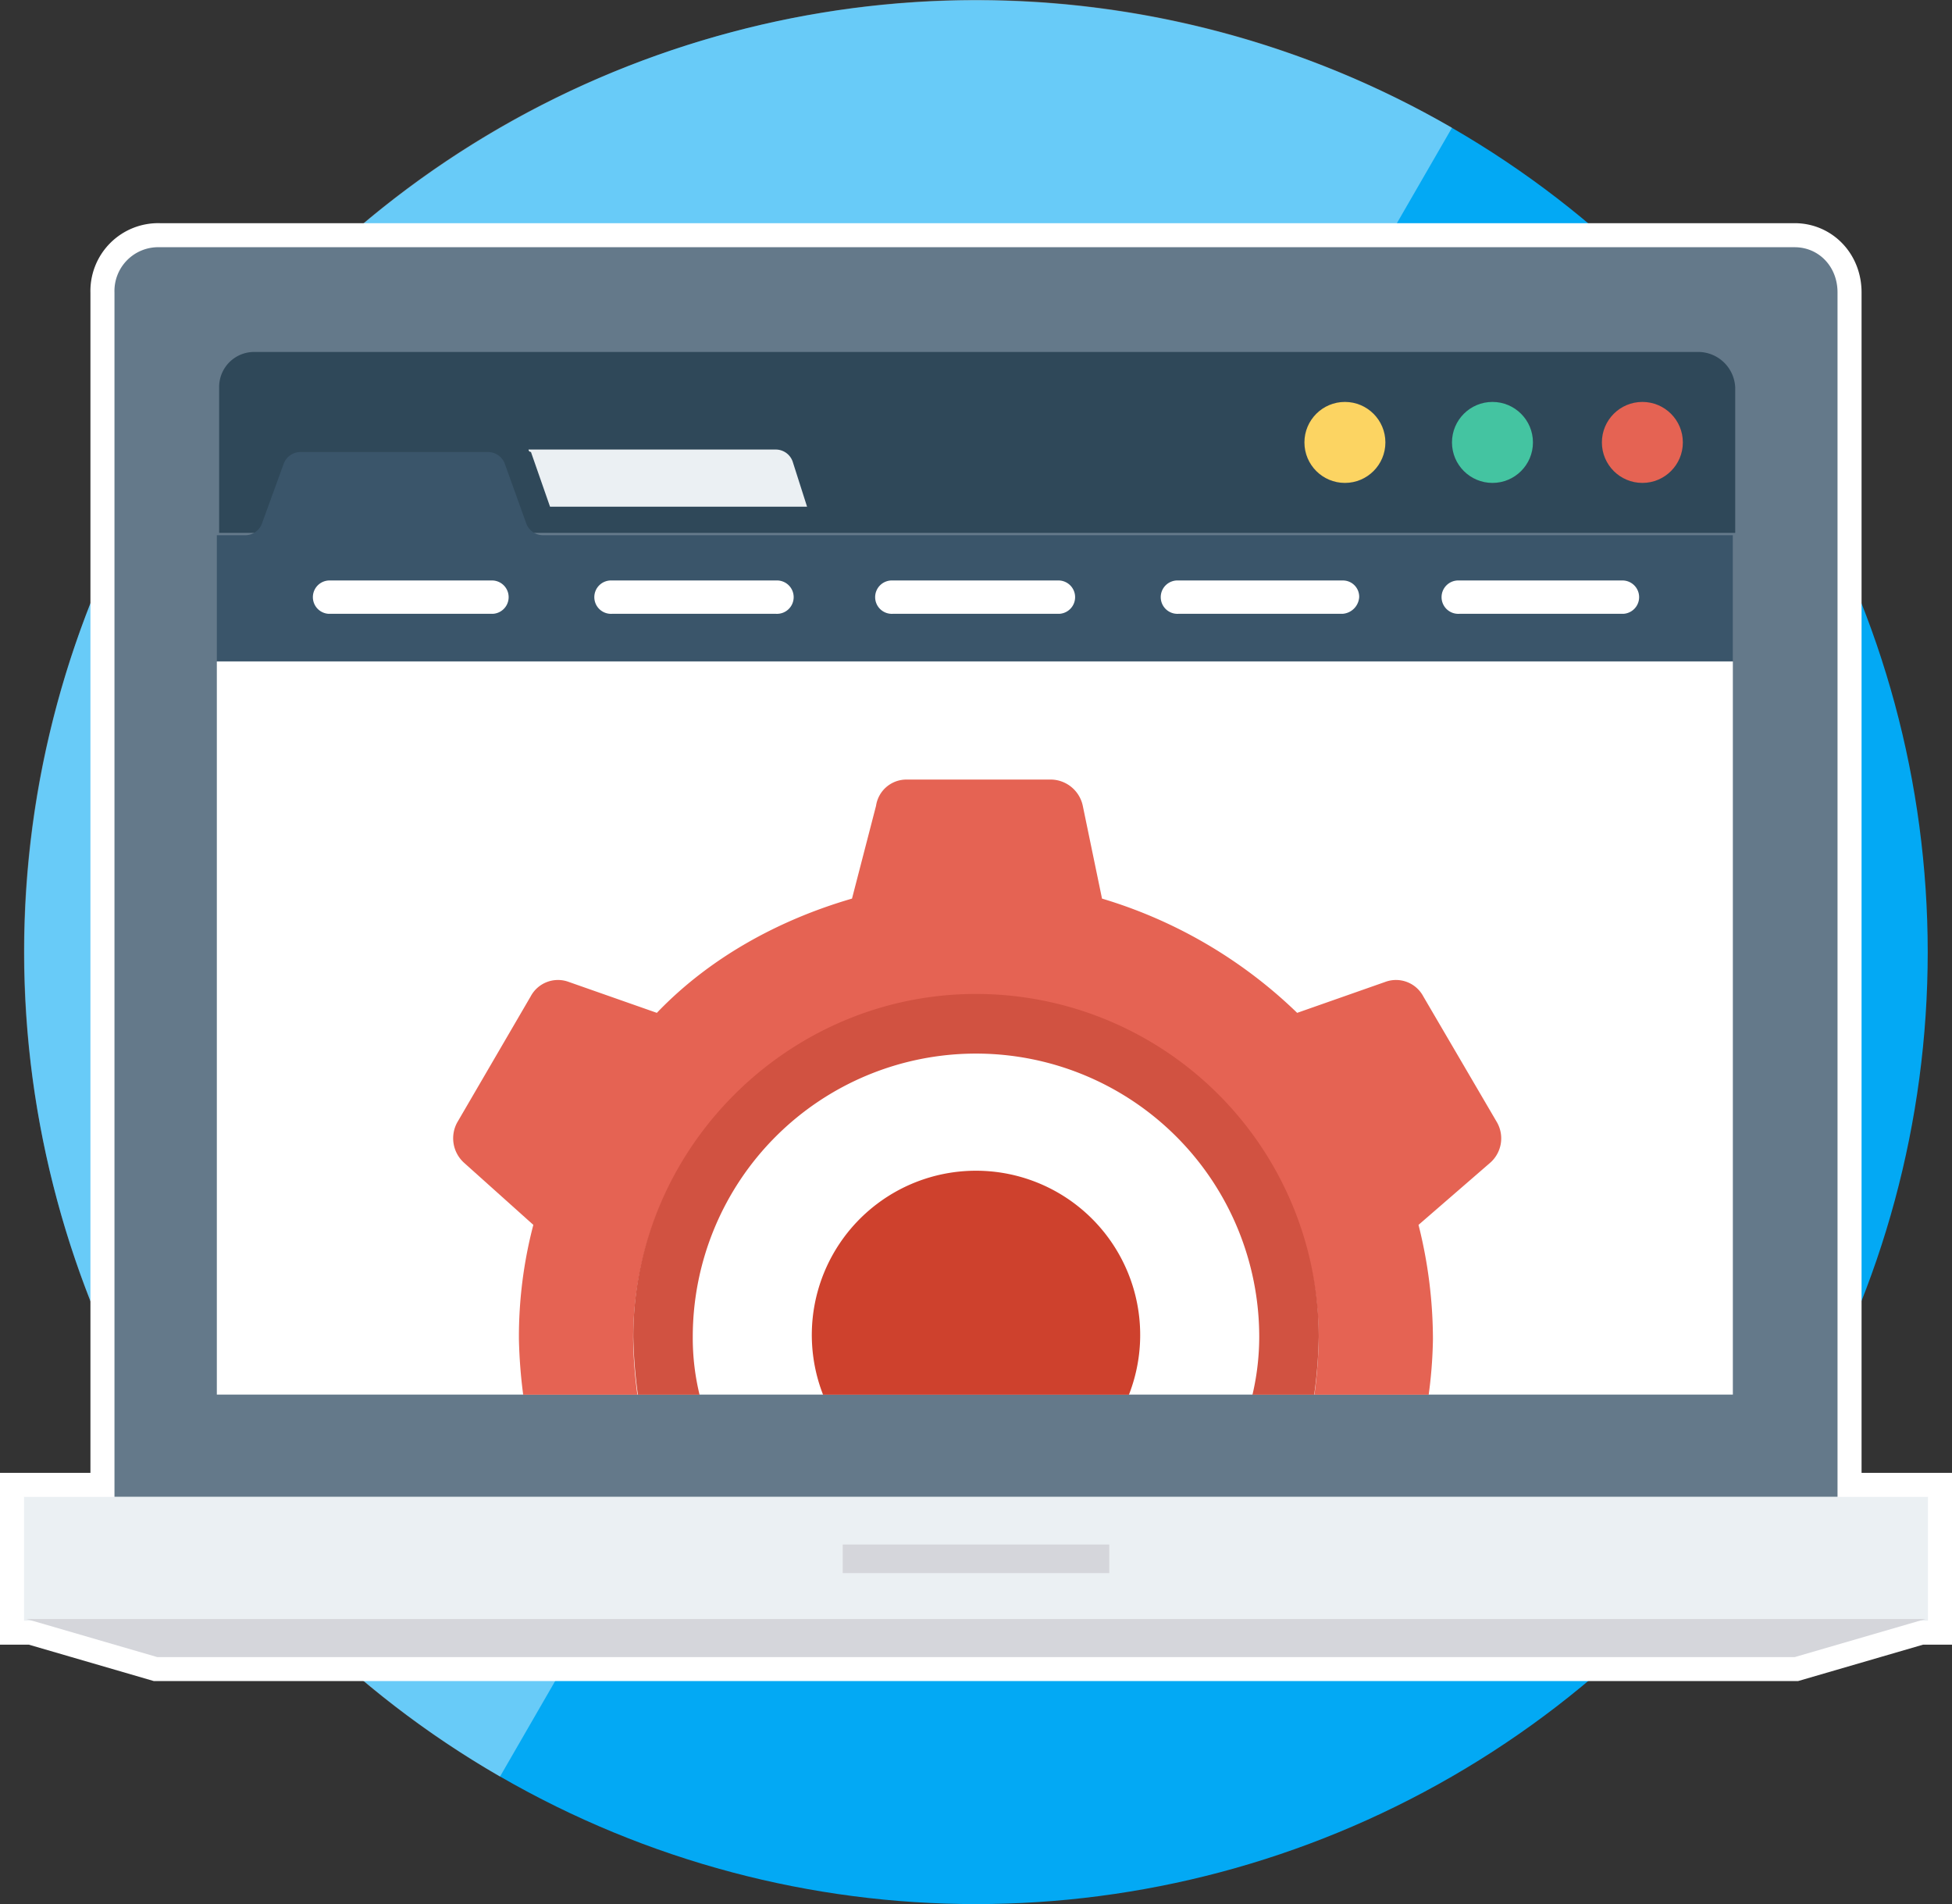 <svg xmlns="http://www.w3.org/2000/svg" xmlns:xlink="http://www.w3.org/1999/xlink" viewBox="0 0 406 395.95"><rect x="0" y="0" width="406" height="395.95" fill="#333333" stroke="none"/><defs><style>.a{fill:none;}.b{fill:#03a9f4;}.c,.d,.m{fill:#fff;}.c{opacity:0.4;}.d{stroke:#fff;stroke-miterlimit:10;stroke-width:10px;}.e{fill:#64798a;}.f{fill:#ebf0f3;}.g{fill:#d5d6db;}.h{fill:#2f4859;}.i{fill:#fcd462;}.j{fill:#44c4a1;}.k{fill:#e56353;}.l{fill:#3a556a;}.n{clip-path:url(#a);}.o{fill:#d15241;}.p{fill:#ce412d;}</style><clipPath id="a"><rect class="a" x="65.08" y="142.79" width="277.54" height="147.23"/></clipPath></defs><title>a2</title><circle class="b" cx="203" cy="198" r="197.95"/><path class="c" d="M151.77,6.79C46.17,35.09-16.5,143.63,11.79,249.23A197.36,197.36,0,0,0,104,369.43L302,26.57A197.37,197.37,0,0,0,151.77,6.79Z"/><path class="d" d="M401,311.28H382.19V60.81c0-5.44-4-9.4-8.91-9.4H33.21a9.1,9.1,0,0,0-9.4,9.4V311.28H5V337H6.7l26,7.57H373.28l26-7.57H401Z"/><path class="e" d="M382.19,60.81V311.28H23.81V60.81a9.1,9.1,0,0,1,9.4-9.4H373.28C378.23,51.41,382.19,55.37,382.19,60.81Z"/><rect class="f" x="5" y="311.28" width="396" height="25.74"/><polygon class="g" points="400.5 336.67 5.5 336.67 32.72 344.59 373.28 344.59 400.5 336.67"/><rect class="g" x="175.28" y="321.18" width="55.44" height="5.94"/><path class="h" d="M353,73.19H53a7.28,7.28,0,0,0-7.42,7.42v30.2H360.91V80.61A7.72,7.72,0,0,0,353,73.19Z"/><circle class="i" cx="279.73" cy="92" r="8.42"/><circle class="j" cx="310.42" cy="92" r="8.42"/><circle class="k" cx="341.6" cy="92" r="8.42"/><path class="f" d="M114.4,105.36h53.46l-3-9.4a3.73,3.73,0,0,0-3.47-2.48H109.94a.48.48,0,0,0,.49.5Z"/><path class="l" d="M360.91,111.3h-248a3.72,3.72,0,0,1-3.46-2.47L105,96.45A3.72,3.72,0,0,0,101.53,94H62.42A3.72,3.72,0,0,0,59,96.45L54.5,108.83A3.72,3.72,0,0,1,51,111.3H45.1v26.24H360.41V111.3Z"/><path class="m" d="M102.52,127.64H68.36a3.47,3.47,0,0,1,0-6.93h34.15a3.47,3.47,0,0,1,0,6.93Z"/><path class="m" d="M161.42,127.64H127.27a3.47,3.47,0,1,1,0-6.93h34.15a3.47,3.47,0,1,1,0,6.93Z"/><path class="m" d="M220.33,127.64H185.68a3.47,3.47,0,1,1,0-6.93h34.65a3.47,3.47,0,0,1,0,6.93Z"/><path class="m" d="M279.23,127.64H245.08a3.47,3.47,0,1,1,0-6.93h34.15a3.38,3.38,0,0,1,3.47,3.46A3.72,3.72,0,0,1,279.23,127.64Z"/><path class="m" d="M337.64,127.64H303.49a3.47,3.47,0,1,1,0-6.93h34.15a3.47,3.47,0,0,1,0,6.93Z"/><rect class="m" x="45.1" y="137.54" width="315.32" height="152.46"/><g class="n"><path class="k" d="M110.93,254.71a91.84,91.84,0,0,0-3,23.76,105.19,105.19,0,0,0,1,12.37h23.76a97.33,97.33,0,0,1-1-12.37A71.3,71.3,0,0,1,203,207.19c39.11,0,71.28,32.17,71.28,71.28a103.09,103.09,0,0,1-1,12.37h23.76a95.53,95.53,0,0,0,1-12.37,97.64,97.64,0,0,0-3-23.76l14.85-12.87a6.75,6.75,0,0,0,1.49-8.42l-15.35-26.23a6.43,6.43,0,0,0-7.92-3l-18.31,6.43a99.15,99.15,0,0,0-40.59-23.76l-4-19.3a6.87,6.87,0,0,0-6.44-5.45H188.65a6.38,6.38,0,0,0-6.44,5.45l-5,19.3c-15.35,4.46-29.7,12.38-40.59,23.76l-18.32-6.43a6.43,6.43,0,0,0-7.92,3L95.09,233.42a6.86,6.86,0,0,0,1.48,8.42Z"/><path class="o" d="M145.58,290.35A49.88,49.88,0,0,1,144.09,278a58.91,58.91,0,0,1,117.82,0,52.91,52.91,0,0,1-1.49,12.38h12.87a97.35,97.35,0,0,0,1-12.38A71.29,71.29,0,0,0,203,206.69c-39.11,0-71.28,32.18-71.28,71.28a103.25,103.25,0,0,0,1,12.38Z"/><path class="p" d="M234.68,290.35a34.15,34.15,0,1,0-63.36,0Z"/></g></svg>